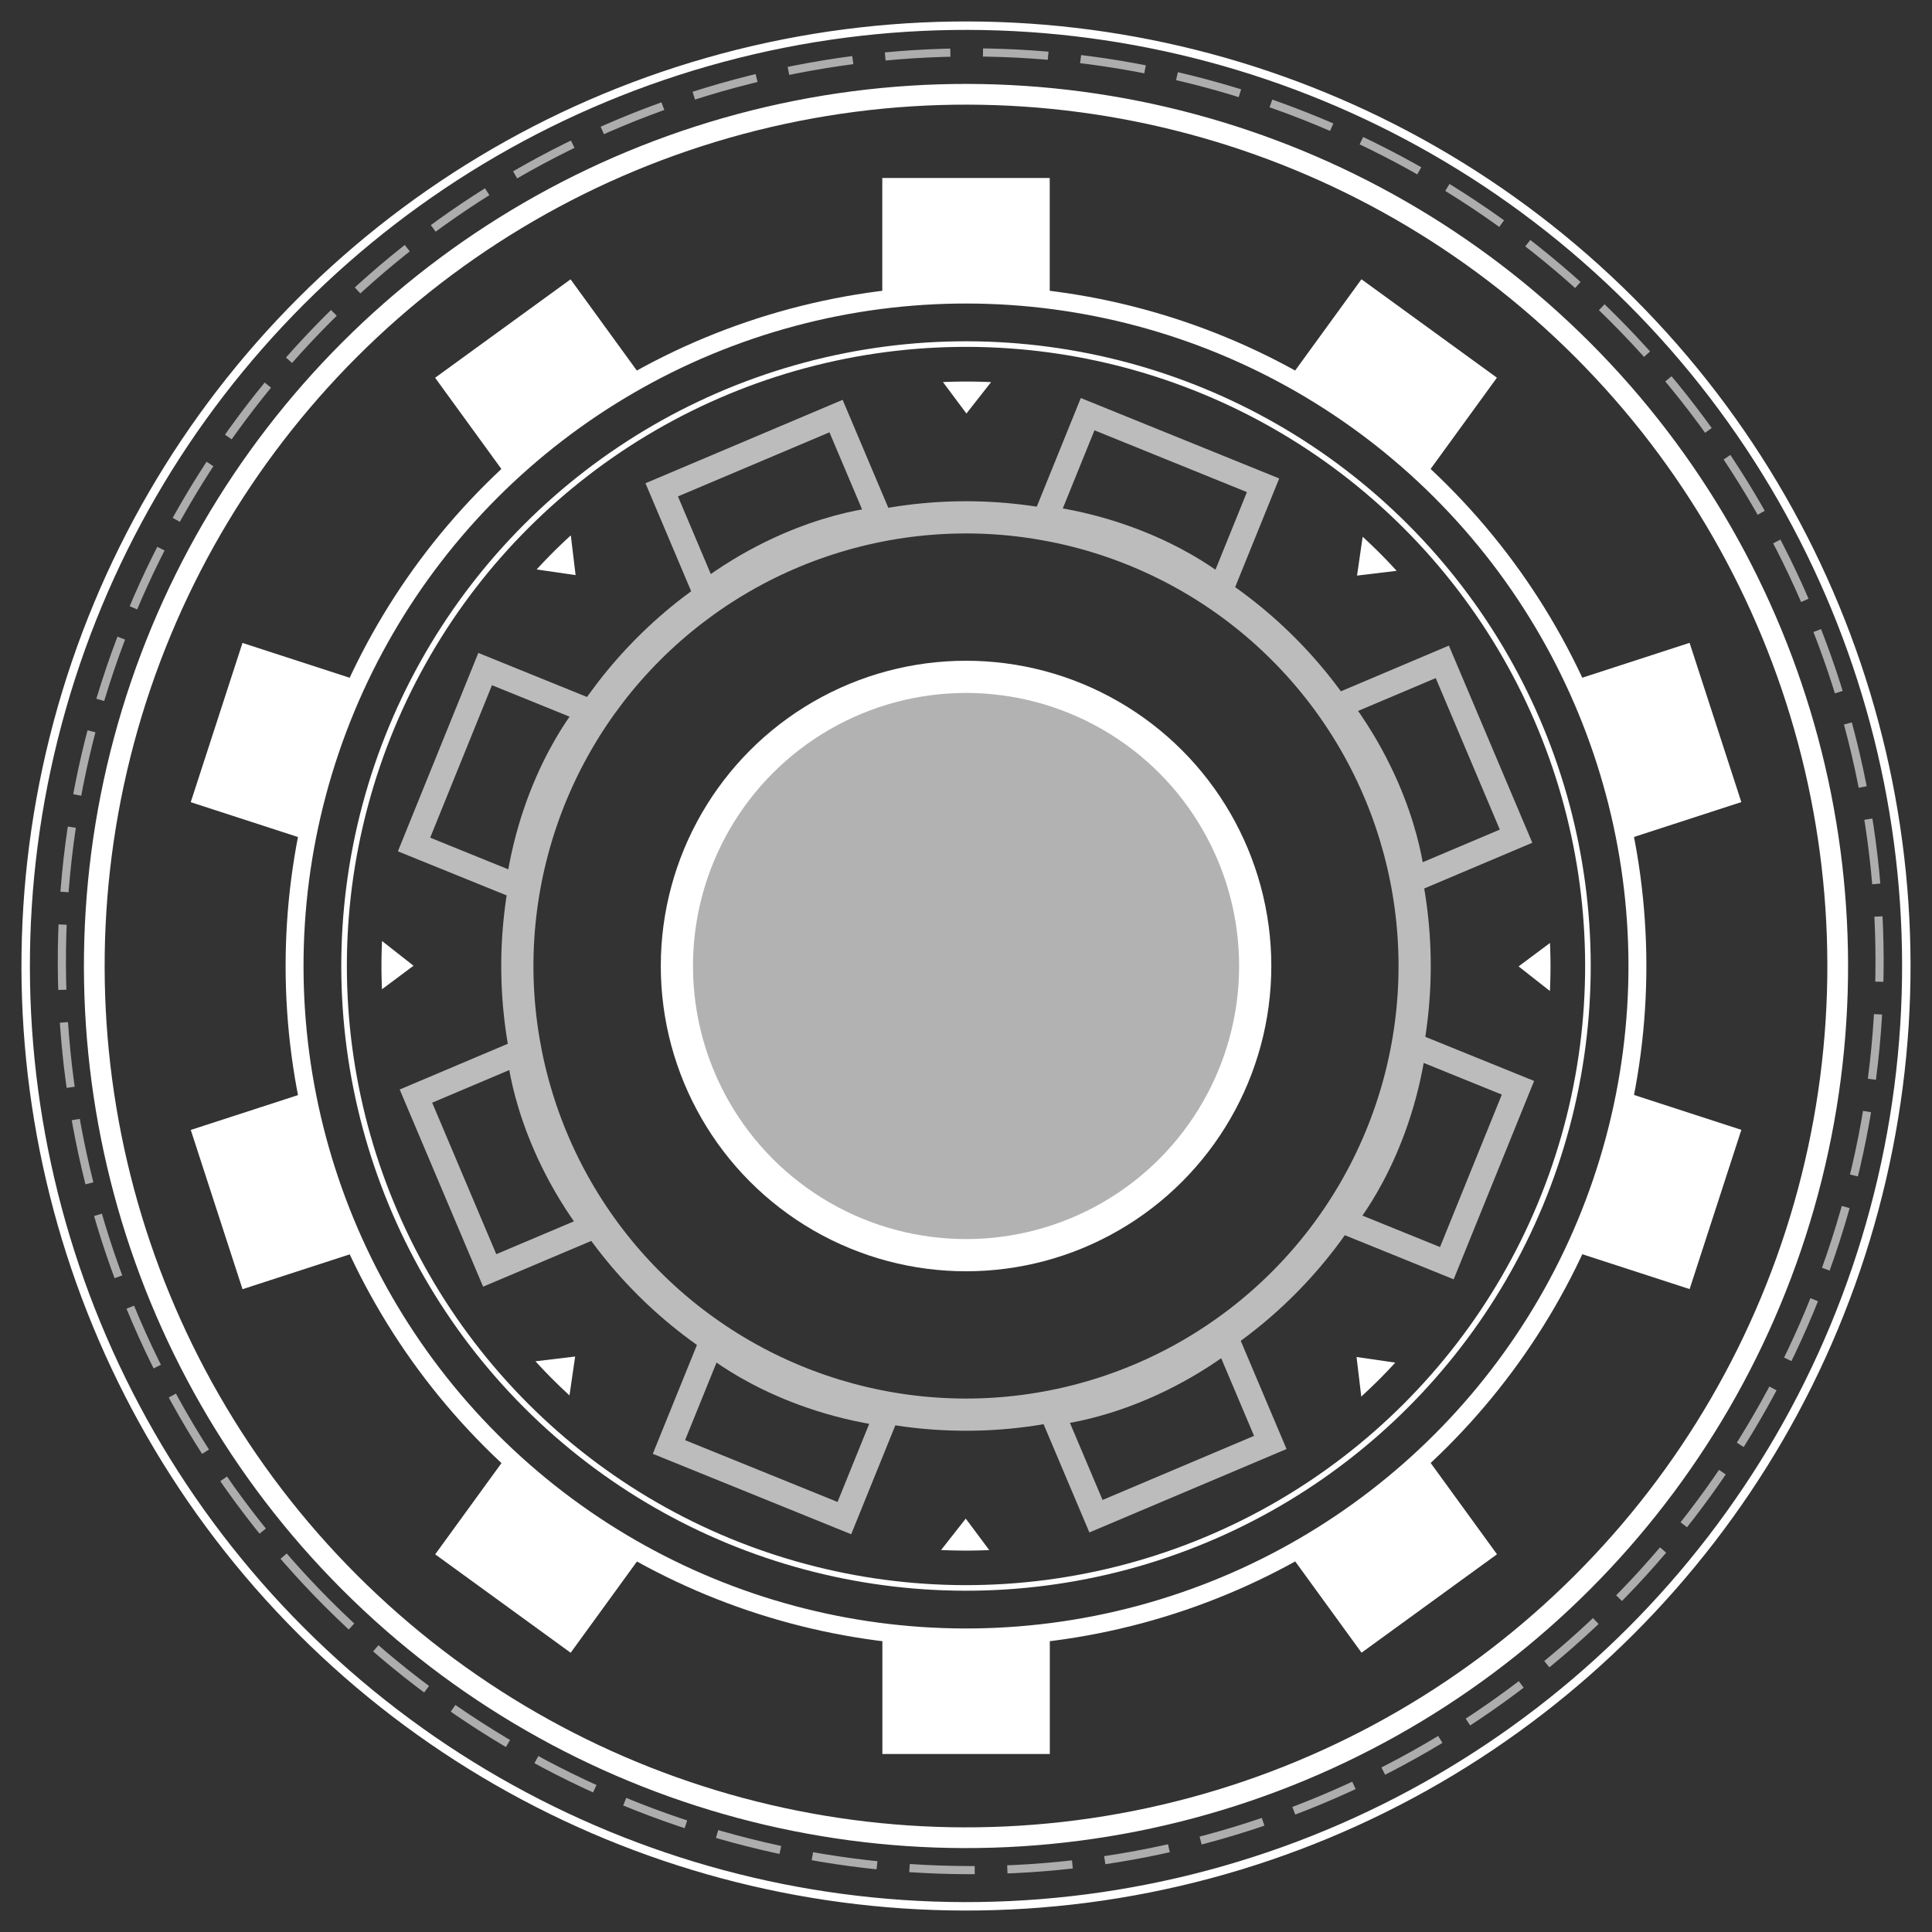 <svg xmlns="http://www.w3.org/2000/svg" xmlns:xlink="http://www.w3.org/1999/xlink" width="300" height="300" viewBox="0 0 300 300"><rect x="0" y="0" width="300" height="300" fill="#333333" stroke="none"/><g transform="translate(0 -1.271)"><circle r="135.357" cy="-213.031" transform="rotate(135)" cx=".899" stroke="#fff" stroke-width="3.218" fill="none"/><circle r="146.01" cy="-213.031" transform="rotate(135)" cx=".899" stroke="#fff" stroke-width="1.311" fill="none"/><circle r="141.124" cy="-213.031" transform="rotate(135)" cx="-.138" stroke="#fff" stroke-width="1.267" stroke-dasharray="10.134,5.067" stroke-opacity=".596" fill="none"/><g fill="#fff" color="#000" white-space="normal"><path d="M88.636 84.402a90.82 90.82 0 0 0-2.815 2.689 90.685 90.685 0 0 0-2.49 2.604l6.047.88-.742-6.173zM211.595 84.617l-.876 6.032 6.156-.74a90.948 90.948 0 0 0-2.689-2.815 90.94 90.94 0 0 0-2.59-2.477zM89.308 211.912l-6.162.74c.87.947 1.758 1.883 2.675 2.8a90.77 90.77 0 0 0 2.609 2.496l.878-6.036zM210.643 211.984l.736 6.144a90.931 90.931 0 0 0 2.799-2.675c.85-.85 1.672-1.719 2.48-2.595l-6.015-.874z" style="text-indent:0;text-decoration-line:none;text-decoration-style:solid;text-decoration-color:#000;text-transform:none;block-progression:tb;isolation:auto;mix-blend-mode:normal"/></g><g color="#000" white-space="normal" fill="#fff"><path style="text-indent:0;text-decoration-line:none;text-decoration-style:solid;text-decoration-color:#000;text-transform:none;block-progression:tb;isolation:auto;mix-blend-mode:normal" d="M59.322 147.39a90.817 90.817 0 0 0-.089 3.892c0 1.207.033 2.407.08 3.603l4.9-3.654-4.89-3.84zM146.42 60.597l3.645 4.885 3.83-4.877a90.948 90.948 0 0 0-3.892-.089c-1.2 0-2.393.034-3.583.08zM149.96 237.079l-3.833 4.88c1.284.055 2.574.088 3.87.088 1.21 0 2.412-.031 3.611-.08l-3.647-4.888zM235.808 151.333l4.865 3.824c.055-1.285.088-2.574.088-3.87 0-1.203-.033-2.399-.08-3.59l-4.873 3.636z"/></g><circle r="96.571" cy="-213.031" transform="rotate(135)" cx=".899" stroke="#fff" stroke-width=".867" fill="none"/><g transform="translate(-250 -303.948)"><circle cx="39.046" transform="rotate(135)" cy="-604.731" r="104.257" stroke="#fff" stroke-width="2.781" fill="none"/><path id="a" d="M387 332.862h26v19s-14-4.56-26 0z" fill="#fff" stroke-width="2"/><use height="100%" width="100%" transform="rotate(36 400.008 455.221)" xlink:href="#a"/><use height="100%" width="100%" transform="rotate(72 400.008 455.221)" xlink:href="#a"/><use height="100%" width="100%" transform="rotate(108 400.008 455.221)" xlink:href="#a"/><use height="100%" width="100%" transform="rotate(144 400.008 455.221)" xlink:href="#a"/><use height="100%" width="100%" transform="rotate(180 400.008 455.221)" xlink:href="#a"/><use height="100%" width="100%" transform="rotate(-144 400.008 455.221)" xlink:href="#a"/><use height="100%" width="100%" transform="rotate(-108 400.008 455.221)" xlink:href="#a"/><use height="100%" width="100%" transform="rotate(-72 400.008 455.221)" xlink:href="#a"/><use height="100%" width="100%" transform="rotate(-36 400.008 455.221)" xlink:href="#a"/></g><g transform="translate(-250 -303.948)" opacity=".671"><circle cx="39.046" transform="rotate(135)" cy="-604.731" r="69.665" stroke="#fff" stroke-width="5" fill="none"/><path id="b" d="M352.75 381.279l27.07-11.453 6.792 16.053s-13.094.933-27.07 11.453z" fill="none" stroke="#fff" stroke-width="3.849"/><use height="100%" width="100%" transform="rotate(45 400 455.24)" xlink:href="#b"/><use height="100%" width="100%" transform="rotate(90 400 455.24)" xlink:href="#b"/><use height="100%" width="100%" transform="rotate(135 400 455.24)" xlink:href="#b"/><use height="100%" width="100%" transform="rotate(180 400 455.24)" xlink:href="#b"/><use height="100%" width="100%" transform="rotate(-135 400 455.24)" xlink:href="#b"/><use height="100%" width="100%" transform="rotate(-90 400 455.24)" xlink:href="#b"/><use height="100%" width="100%" transform="rotate(-45 400 455.24)" xlink:href="#b"/></g><circle cx="150.008" cy="151.273" r="44.901" fill="#fff" fill-opacity=".623" stroke="#fff" stroke-width="5"/></g></svg>
